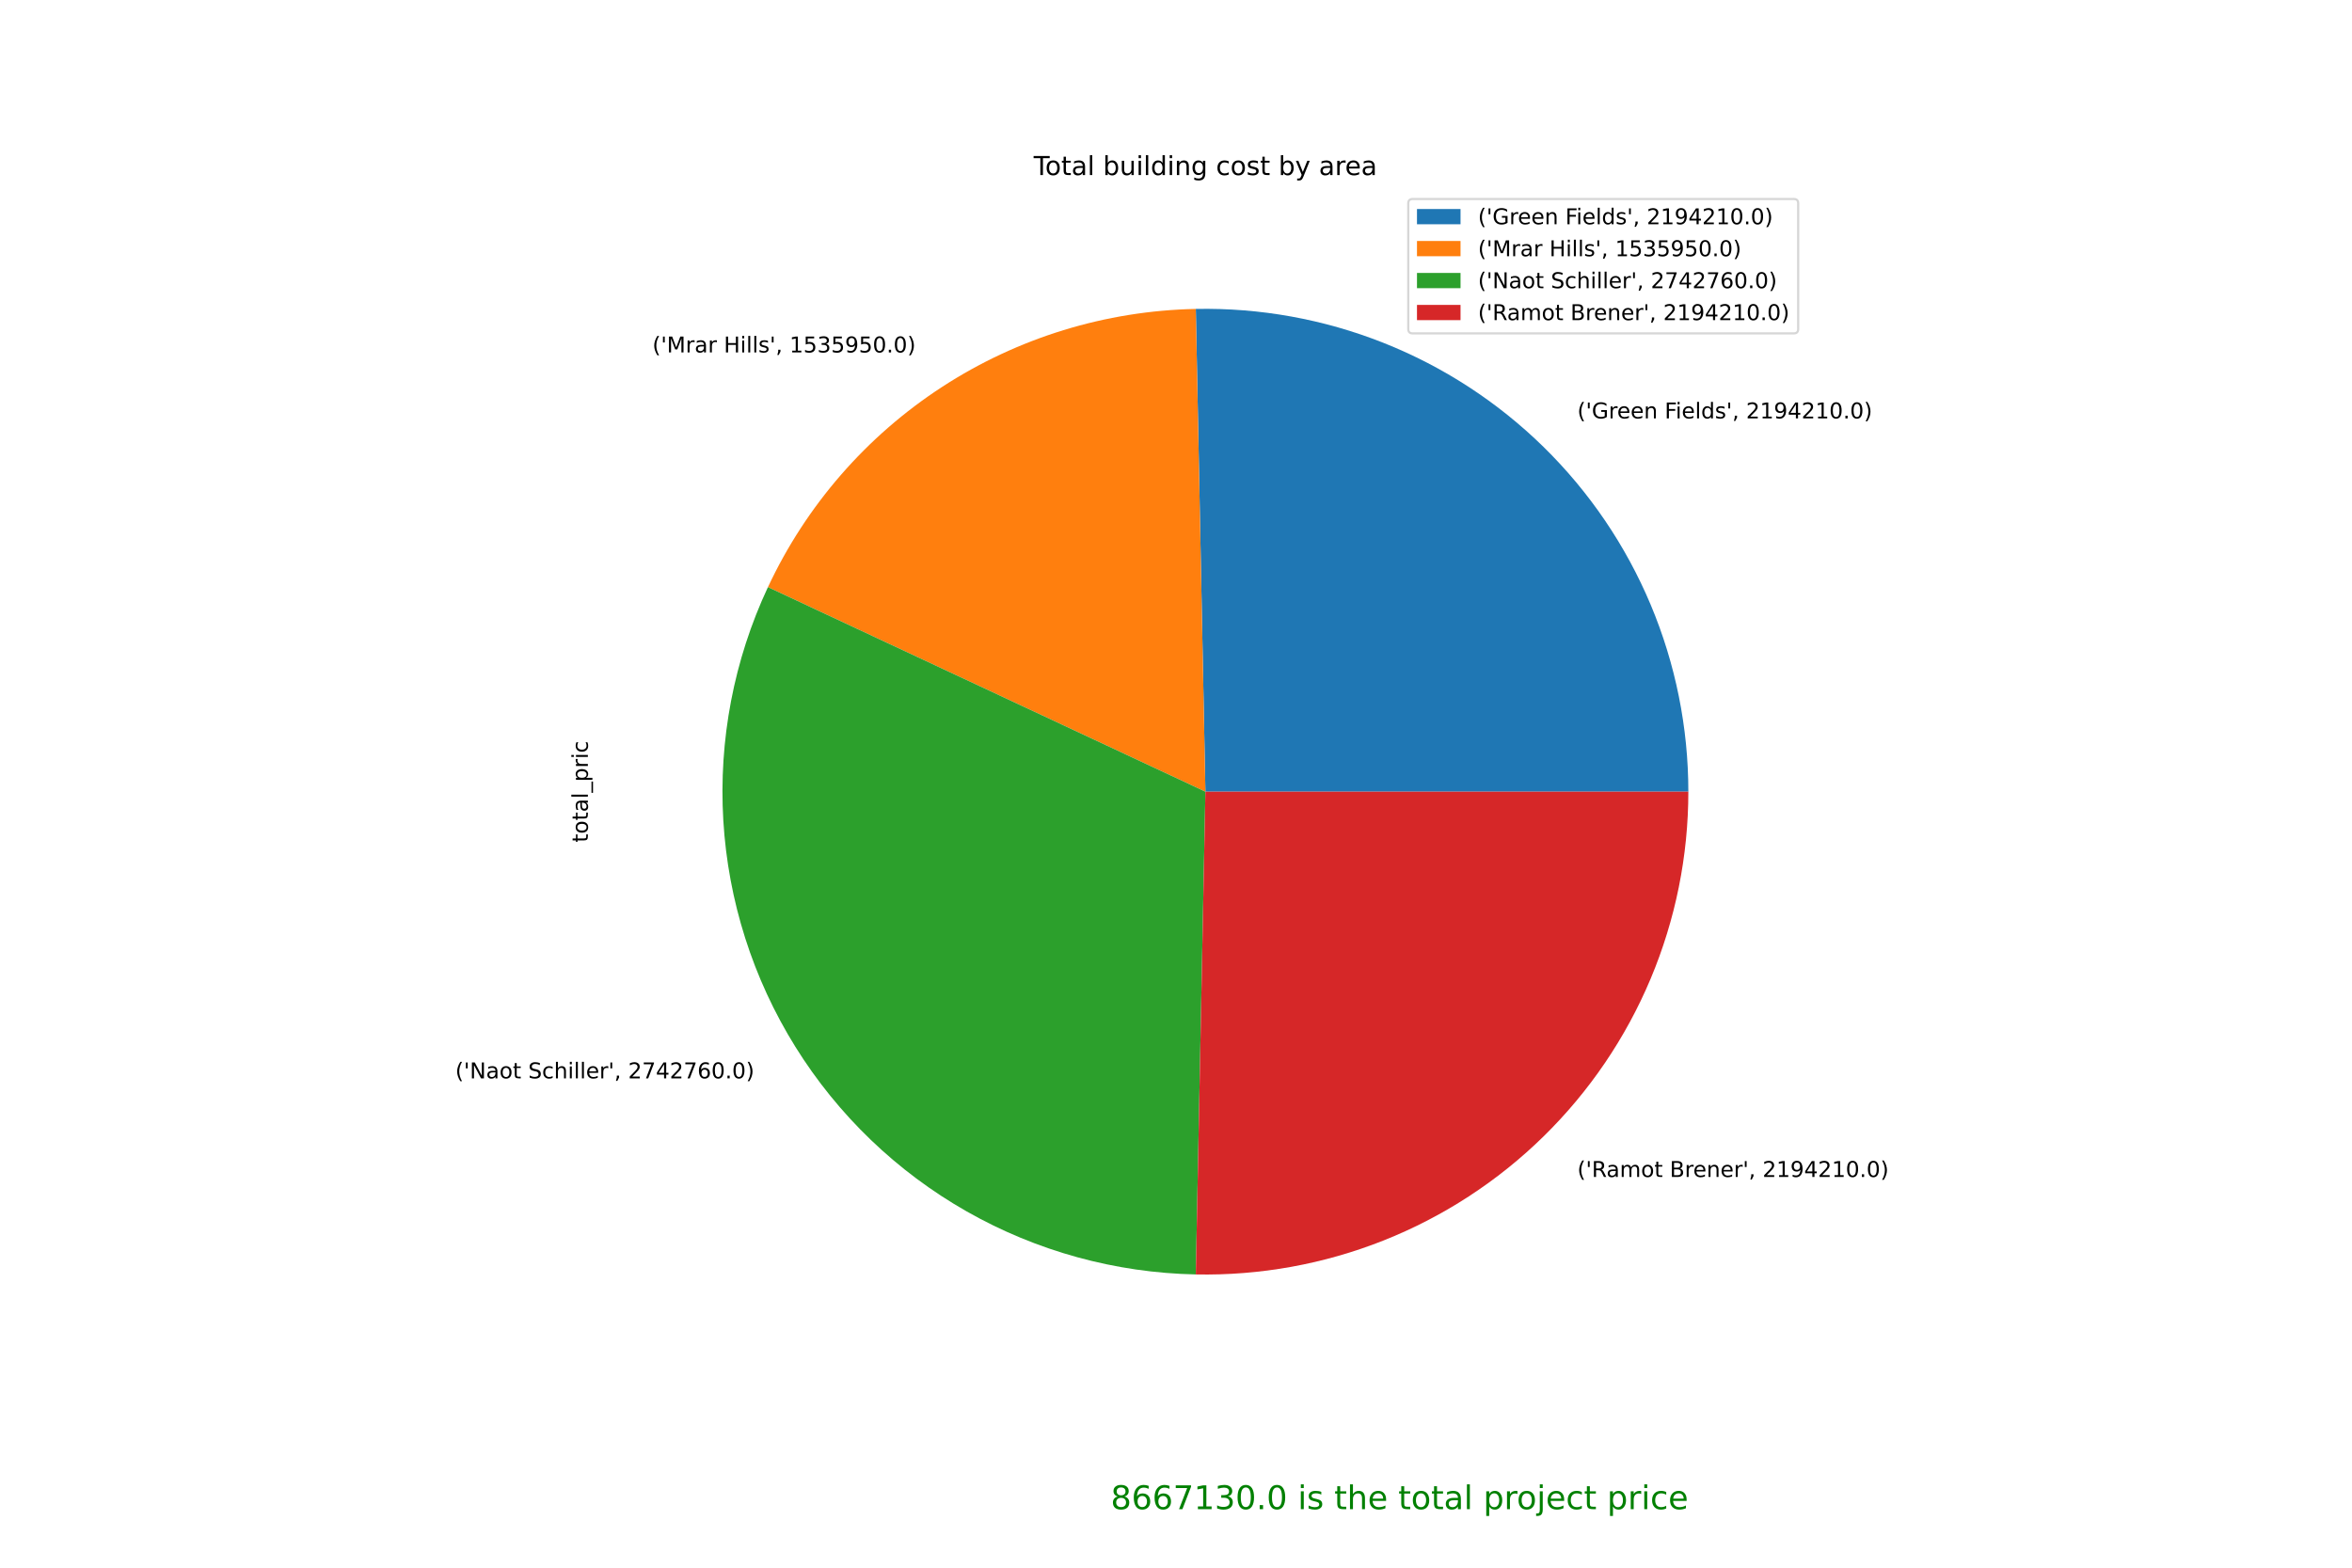<?xml version="1.0" encoding="utf-8" standalone="no"?>
<!DOCTYPE svg PUBLIC "-//W3C//DTD SVG 1.1//EN"
  "http://www.w3.org/Graphics/SVG/1.1/DTD/svg11.dtd">
<!-- Created with matplotlib (https://matplotlib.org/) -->
<svg height="720pt" version="1.1" viewBox="0 0 1080 720" width="1080pt" xmlns="http://www.w3.org/2000/svg" xmlns:xlink="http://www.w3.org/1999/xlink">
 <defs>
  <style type="text/css">*{stroke-linecap:butt;stroke-linejoin:round;}</style>
 </defs>
 <g id="figure_1">
  <g id="patch_1">
   <path d="M 0 720 
L 1080 720 
L 1080 0 
L 0 0 
z
" style="fill:#ffffff;"/>
  </g>
  <g id="axes_1">
   <g id="patch_2">
    <path d="M 775.26 363.6 
C 775.26 334.108 769.377 304.91 757.955 277.719 
C 746.534 250.528 729.802 225.887 708.741 205.241 
C 687.681 184.595 662.712 168.356 635.299 157.478 
C 607.887 146.599 578.577 141.297 549.091 141.884 
L 553.5 363.6 
L 775.26 363.6 
z
" style="fill:#1f77b4;"/>
   </g>
   <g id="patch_3">
    <path d="M 549.091 141.884 
C 507.681 142.707 467.319 155.116 432.597 177.697 
C 397.876 200.278 370.166 232.14 352.621 269.659 
L 553.5 363.6 
L 549.091 141.884 
z
" style="fill:#ff7f0e;"/>
   </g>
   <g id="patch_4">
    <path d="M 352.621 269.659 
C 336.975 303.114 329.933 339.954 332.134 376.821 
C 334.336 413.688 345.714 449.427 365.23 480.783 
C 384.746 512.138 411.789 538.127 443.895 556.381 
C 476.002 574.634 512.165 584.582 549.091 585.316 
L 553.5 363.6 
L 352.621 269.659 
z
" style="fill:#2ca02c;"/>
   </g>
   <g id="patch_5">
    <path d="M 549.091 585.316 
C 578.577 585.903 607.887 580.601 635.299 569.722 
C 662.712 558.844 687.681 542.605 708.741 521.959 
C 729.802 501.313 746.534 476.672 757.955 449.481 
C 769.377 422.29 775.26 393.092 775.26 363.6 
L 553.5 363.6 
L 549.091 585.316 
z
" style="fill:#d62728;"/>
   </g>
   <g id="matplotlib.axis_1"/>
   <g id="matplotlib.axis_2">
    <g id="text_1">
     <!-- total_pric -->
     <g transform="translate(269.942 386.901)rotate(-90)scale(0.1 -0.1)">
      <defs>
       <path d="M 18.312 70.219 
L 18.312 54.688 
L 36.812 54.688 
L 36.812 47.703 
L 18.312 47.703 
L 18.312 18.016 
Q 18.312 11.328 20.141 9.422 
Q 21.969 7.516 27.594 7.516 
L 36.812 7.516 
L 36.812 0 
L 27.594 0 
Q 17.188 0 13.234 3.875 
Q 9.281 7.766 9.281 18.016 
L 9.281 47.703 
L 2.688 47.703 
L 2.688 54.688 
L 9.281 54.688 
L 9.281 70.219 
z
" id="DejaVuSans-116"/>
       <path d="M 30.609 48.391 
Q 23.391 48.391 19.188 42.75 
Q 14.984 37.109 14.984 27.297 
Q 14.984 17.484 19.156 11.844 
Q 23.344 6.203 30.609 6.203 
Q 37.797 6.203 41.984 11.859 
Q 46.188 17.531 46.188 27.297 
Q 46.188 37.016 41.984 42.703 
Q 37.797 48.391 30.609 48.391 
z
M 30.609 56 
Q 42.328 56 49.016 48.375 
Q 55.719 40.766 55.719 27.297 
Q 55.719 13.875 49.016 6.219 
Q 42.328 -1.422 30.609 -1.422 
Q 18.844 -1.422 12.172 6.219 
Q 5.516 13.875 5.516 27.297 
Q 5.516 40.766 12.172 48.375 
Q 18.844 56 30.609 56 
z
" id="DejaVuSans-111"/>
       <path d="M 34.281 27.484 
Q 23.391 27.484 19.188 25 
Q 14.984 22.516 14.984 16.5 
Q 14.984 11.719 18.141 8.906 
Q 21.297 6.109 26.703 6.109 
Q 34.188 6.109 38.703 11.406 
Q 43.219 16.703 43.219 25.484 
L 43.219 27.484 
z
M 52.203 31.203 
L 52.203 0 
L 43.219 0 
L 43.219 8.297 
Q 40.141 3.328 35.547 0.953 
Q 30.953 -1.422 24.312 -1.422 
Q 15.922 -1.422 10.953 3.297 
Q 6 8.016 6 15.922 
Q 6 25.141 12.172 29.828 
Q 18.359 34.516 30.609 34.516 
L 43.219 34.516 
L 43.219 35.406 
Q 43.219 41.609 39.141 45 
Q 35.062 48.391 27.688 48.391 
Q 23 48.391 18.547 47.266 
Q 14.109 46.141 10.016 43.891 
L 10.016 52.203 
Q 14.938 54.109 19.578 55.047 
Q 24.219 56 28.609 56 
Q 40.484 56 46.344 49.844 
Q 52.203 43.703 52.203 31.203 
z
" id="DejaVuSans-97"/>
       <path d="M 9.422 75.984 
L 18.406 75.984 
L 18.406 0 
L 9.422 0 
z
" id="DejaVuSans-108"/>
       <path d="M 50.984 -16.609 
L 50.984 -23.578 
L -0.984 -23.578 
L -0.984 -16.609 
z
" id="DejaVuSans-95"/>
       <path d="M 18.109 8.203 
L 18.109 -20.797 
L 9.078 -20.797 
L 9.078 54.688 
L 18.109 54.688 
L 18.109 46.391 
Q 20.953 51.266 25.266 53.625 
Q 29.594 56 35.594 56 
Q 45.562 56 51.781 48.094 
Q 58.016 40.188 58.016 27.297 
Q 58.016 14.406 51.781 6.484 
Q 45.562 -1.422 35.594 -1.422 
Q 29.594 -1.422 25.266 0.953 
Q 20.953 3.328 18.109 8.203 
z
M 48.688 27.297 
Q 48.688 37.203 44.609 42.844 
Q 40.531 48.484 33.406 48.484 
Q 26.266 48.484 22.188 42.844 
Q 18.109 37.203 18.109 27.297 
Q 18.109 17.391 22.188 11.75 
Q 26.266 6.109 33.406 6.109 
Q 40.531 6.109 44.609 11.75 
Q 48.688 17.391 48.688 27.297 
z
" id="DejaVuSans-112"/>
       <path d="M 41.109 46.297 
Q 39.594 47.172 37.812 47.578 
Q 36.031 48 33.891 48 
Q 26.266 48 22.188 43.047 
Q 18.109 38.094 18.109 28.812 
L 18.109 0 
L 9.078 0 
L 9.078 54.688 
L 18.109 54.688 
L 18.109 46.188 
Q 20.953 51.172 25.484 53.578 
Q 30.031 56 36.531 56 
Q 37.453 56 38.578 55.875 
Q 39.703 55.766 41.062 55.516 
z
" id="DejaVuSans-114"/>
       <path d="M 9.422 54.688 
L 18.406 54.688 
L 18.406 0 
L 9.422 0 
z
M 9.422 75.984 
L 18.406 75.984 
L 18.406 64.594 
L 9.422 64.594 
z
" id="DejaVuSans-105"/>
       <path d="M 48.781 52.594 
L 48.781 44.188 
Q 44.969 46.297 41.141 47.344 
Q 37.312 48.391 33.406 48.391 
Q 24.656 48.391 19.812 42.844 
Q 14.984 37.312 14.984 27.297 
Q 14.984 17.281 19.812 11.734 
Q 24.656 6.203 33.406 6.203 
Q 37.312 6.203 41.141 7.25 
Q 44.969 8.297 48.781 10.406 
L 48.781 2.094 
Q 45.016 0.344 40.984 -0.531 
Q 36.969 -1.422 32.422 -1.422 
Q 20.062 -1.422 12.781 6.344 
Q 5.516 14.109 5.516 27.297 
Q 5.516 40.672 12.859 48.328 
Q 20.219 56 33.016 56 
Q 37.156 56 41.109 55.141 
Q 45.062 54.297 48.781 52.594 
z
" id="DejaVuSans-99"/>
      </defs>
      <use xlink:href="#DejaVuSans-116"/>
      <use x="39.209" xlink:href="#DejaVuSans-111"/>
      <use x="100.391" xlink:href="#DejaVuSans-116"/>
      <use x="139.6" xlink:href="#DejaVuSans-97"/>
      <use x="200.879" xlink:href="#DejaVuSans-108"/>
      <use x="228.662" xlink:href="#DejaVuSans-95"/>
      <use x="278.662" xlink:href="#DejaVuSans-112"/>
      <use x="342.139" xlink:href="#DejaVuSans-114"/>
      <use x="383.252" xlink:href="#DejaVuSans-105"/>
      <use x="411.035" xlink:href="#DejaVuSans-99"/>
     </g>
    </g>
   </g>
   <g id="text_2">
    <!-- ('Green Fields', 2194210.0) -->
    <g transform="translate(724.265 192.164)scale(0.1 -0.1)">
     <defs>
      <path d="M 31 75.875 
Q 24.469 64.656 21.281 53.656 
Q 18.109 42.672 18.109 31.391 
Q 18.109 20.125 21.312 9.062 
Q 24.516 -2 31 -13.188 
L 23.188 -13.188 
Q 15.875 -1.703 12.234 9.375 
Q 8.594 20.453 8.594 31.391 
Q 8.594 42.281 12.203 53.312 
Q 15.828 64.359 23.188 75.875 
z
" id="DejaVuSans-40"/>
      <path d="M 17.922 72.906 
L 17.922 45.797 
L 9.625 45.797 
L 9.625 72.906 
z
" id="DejaVuSans-39"/>
      <path d="M 59.516 10.406 
L 59.516 29.984 
L 43.406 29.984 
L 43.406 38.094 
L 69.281 38.094 
L 69.281 6.781 
Q 63.578 2.734 56.688 0.656 
Q 49.812 -1.422 42 -1.422 
Q 24.906 -1.422 15.25 8.562 
Q 5.609 18.562 5.609 36.375 
Q 5.609 54.25 15.25 64.234 
Q 24.906 74.219 42 74.219 
Q 49.125 74.219 55.547 72.453 
Q 61.969 70.703 67.391 67.281 
L 67.391 56.781 
Q 61.922 61.422 55.766 63.766 
Q 49.609 66.109 42.828 66.109 
Q 29.438 66.109 22.719 58.641 
Q 16.016 51.172 16.016 36.375 
Q 16.016 21.625 22.719 14.156 
Q 29.438 6.688 42.828 6.688 
Q 48.047 6.688 52.141 7.594 
Q 56.25 8.5 59.516 10.406 
z
" id="DejaVuSans-71"/>
      <path d="M 56.203 29.594 
L 56.203 25.203 
L 14.891 25.203 
Q 15.484 15.922 20.484 11.062 
Q 25.484 6.203 34.422 6.203 
Q 39.594 6.203 44.453 7.469 
Q 49.312 8.734 54.109 11.281 
L 54.109 2.781 
Q 49.266 0.734 44.188 -0.344 
Q 39.109 -1.422 33.891 -1.422 
Q 20.797 -1.422 13.156 6.188 
Q 5.516 13.812 5.516 26.812 
Q 5.516 40.234 12.766 48.109 
Q 20.016 56 32.328 56 
Q 43.359 56 49.781 48.891 
Q 56.203 41.797 56.203 29.594 
z
M 47.219 32.234 
Q 47.125 39.594 43.094 43.984 
Q 39.062 48.391 32.422 48.391 
Q 24.906 48.391 20.391 44.141 
Q 15.875 39.891 15.188 32.172 
z
" id="DejaVuSans-101"/>
      <path d="M 54.891 33.016 
L 54.891 0 
L 45.906 0 
L 45.906 32.719 
Q 45.906 40.484 42.875 44.328 
Q 39.844 48.188 33.797 48.188 
Q 26.516 48.188 22.312 43.547 
Q 18.109 38.922 18.109 30.906 
L 18.109 0 
L 9.078 0 
L 9.078 54.688 
L 18.109 54.688 
L 18.109 46.188 
Q 21.344 51.125 25.703 53.562 
Q 30.078 56 35.797 56 
Q 45.219 56 50.047 50.172 
Q 54.891 44.344 54.891 33.016 
z
" id="DejaVuSans-110"/>
      <path id="DejaVuSans-32"/>
      <path d="M 9.812 72.906 
L 51.703 72.906 
L 51.703 64.594 
L 19.672 64.594 
L 19.672 43.109 
L 48.578 43.109 
L 48.578 34.812 
L 19.672 34.812 
L 19.672 0 
L 9.812 0 
z
" id="DejaVuSans-70"/>
      <path d="M 45.406 46.391 
L 45.406 75.984 
L 54.391 75.984 
L 54.391 0 
L 45.406 0 
L 45.406 8.203 
Q 42.578 3.328 38.25 0.953 
Q 33.938 -1.422 27.875 -1.422 
Q 17.969 -1.422 11.734 6.484 
Q 5.516 14.406 5.516 27.297 
Q 5.516 40.188 11.734 48.094 
Q 17.969 56 27.875 56 
Q 33.938 56 38.25 53.625 
Q 42.578 51.266 45.406 46.391 
z
M 14.797 27.297 
Q 14.797 17.391 18.875 11.75 
Q 22.953 6.109 30.078 6.109 
Q 37.203 6.109 41.297 11.75 
Q 45.406 17.391 45.406 27.297 
Q 45.406 37.203 41.297 42.844 
Q 37.203 48.484 30.078 48.484 
Q 22.953 48.484 18.875 42.844 
Q 14.797 37.203 14.797 27.297 
z
" id="DejaVuSans-100"/>
      <path d="M 44.281 53.078 
L 44.281 44.578 
Q 40.484 46.531 36.375 47.5 
Q 32.281 48.484 27.875 48.484 
Q 21.188 48.484 17.844 46.438 
Q 14.5 44.391 14.5 40.281 
Q 14.5 37.156 16.891 35.375 
Q 19.281 33.594 26.516 31.984 
L 29.594 31.297 
Q 39.156 29.25 43.188 25.516 
Q 47.219 21.781 47.219 15.094 
Q 47.219 7.469 41.188 3.016 
Q 35.156 -1.422 24.609 -1.422 
Q 20.219 -1.422 15.453 -0.562 
Q 10.688 0.297 5.422 2 
L 5.422 11.281 
Q 10.406 8.688 15.234 7.391 
Q 20.062 6.109 24.812 6.109 
Q 31.156 6.109 34.562 8.281 
Q 37.984 10.453 37.984 14.406 
Q 37.984 18.062 35.516 20.016 
Q 33.062 21.969 24.703 23.781 
L 21.578 24.516 
Q 13.234 26.266 9.516 29.906 
Q 5.812 33.547 5.812 39.891 
Q 5.812 47.609 11.281 51.797 
Q 16.75 56 26.812 56 
Q 31.781 56 36.172 55.266 
Q 40.578 54.547 44.281 53.078 
z
" id="DejaVuSans-115"/>
      <path d="M 11.719 12.406 
L 22.016 12.406 
L 22.016 4 
L 14.016 -11.625 
L 7.719 -11.625 
L 11.719 4 
z
" id="DejaVuSans-44"/>
      <path d="M 19.188 8.297 
L 53.609 8.297 
L 53.609 0 
L 7.328 0 
L 7.328 8.297 
Q 12.938 14.109 22.625 23.891 
Q 32.328 33.688 34.812 36.531 
Q 39.547 41.844 41.422 45.531 
Q 43.312 49.219 43.312 52.781 
Q 43.312 58.594 39.234 62.25 
Q 35.156 65.922 28.609 65.922 
Q 23.969 65.922 18.812 64.312 
Q 13.672 62.703 7.812 59.422 
L 7.812 69.391 
Q 13.766 71.781 18.938 73 
Q 24.125 74.219 28.422 74.219 
Q 39.75 74.219 46.484 68.547 
Q 53.219 62.891 53.219 53.422 
Q 53.219 48.922 51.531 44.891 
Q 49.859 40.875 45.406 35.406 
Q 44.188 33.984 37.641 27.219 
Q 31.109 20.453 19.188 8.297 
z
" id="DejaVuSans-50"/>
      <path d="M 12.406 8.297 
L 28.516 8.297 
L 28.516 63.922 
L 10.984 60.406 
L 10.984 69.391 
L 28.422 72.906 
L 38.281 72.906 
L 38.281 8.297 
L 54.391 8.297 
L 54.391 0 
L 12.406 0 
z
" id="DejaVuSans-49"/>
      <path d="M 10.984 1.516 
L 10.984 10.5 
Q 14.703 8.734 18.5 7.812 
Q 22.312 6.891 25.984 6.891 
Q 35.75 6.891 40.891 13.453 
Q 46.047 20.016 46.781 33.406 
Q 43.953 29.203 39.594 26.953 
Q 35.25 24.703 29.984 24.703 
Q 19.047 24.703 12.672 31.312 
Q 6.297 37.938 6.297 49.422 
Q 6.297 60.641 12.938 67.422 
Q 19.578 74.219 30.609 74.219 
Q 43.266 74.219 49.922 64.516 
Q 56.594 54.828 56.594 36.375 
Q 56.594 19.141 48.406 8.859 
Q 40.234 -1.422 26.422 -1.422 
Q 22.703 -1.422 18.891 -0.688 
Q 15.094 0.047 10.984 1.516 
z
M 30.609 32.422 
Q 37.25 32.422 41.125 36.953 
Q 45.016 41.5 45.016 49.422 
Q 45.016 57.281 41.125 61.844 
Q 37.25 66.406 30.609 66.406 
Q 23.969 66.406 20.094 61.844 
Q 16.219 57.281 16.219 49.422 
Q 16.219 41.5 20.094 36.953 
Q 23.969 32.422 30.609 32.422 
z
" id="DejaVuSans-57"/>
      <path d="M 37.797 64.312 
L 12.891 25.391 
L 37.797 25.391 
z
M 35.203 72.906 
L 47.609 72.906 
L 47.609 25.391 
L 58.016 25.391 
L 58.016 17.188 
L 47.609 17.188 
L 47.609 0 
L 37.797 0 
L 37.797 17.188 
L 4.891 17.188 
L 4.891 26.703 
z
" id="DejaVuSans-52"/>
      <path d="M 31.781 66.406 
Q 24.172 66.406 20.328 58.906 
Q 16.5 51.422 16.5 36.375 
Q 16.5 21.391 20.328 13.891 
Q 24.172 6.391 31.781 6.391 
Q 39.453 6.391 43.281 13.891 
Q 47.125 21.391 47.125 36.375 
Q 47.125 51.422 43.281 58.906 
Q 39.453 66.406 31.781 66.406 
z
M 31.781 74.219 
Q 44.047 74.219 50.516 64.516 
Q 56.984 54.828 56.984 36.375 
Q 56.984 17.969 50.516 8.266 
Q 44.047 -1.422 31.781 -1.422 
Q 19.531 -1.422 13.062 8.266 
Q 6.594 17.969 6.594 36.375 
Q 6.594 54.828 13.062 64.516 
Q 19.531 74.219 31.781 74.219 
z
" id="DejaVuSans-48"/>
      <path d="M 10.688 12.406 
L 21 12.406 
L 21 0 
L 10.688 0 
z
" id="DejaVuSans-46"/>
      <path d="M 8.016 75.875 
L 15.828 75.875 
Q 23.141 64.359 26.781 53.312 
Q 30.422 42.281 30.422 31.391 
Q 30.422 20.453 26.781 9.375 
Q 23.141 -1.703 15.828 -13.188 
L 8.016 -13.188 
Q 14.5 -2 17.703 9.062 
Q 20.906 20.125 20.906 31.391 
Q 20.906 42.672 17.703 53.656 
Q 14.5 64.656 8.016 75.875 
z
" id="DejaVuSans-41"/>
     </defs>
     <use xlink:href="#DejaVuSans-40"/>
     <use x="39.014" xlink:href="#DejaVuSans-39"/>
     <use x="66.504" xlink:href="#DejaVuSans-71"/>
     <use x="143.994" xlink:href="#DejaVuSans-114"/>
     <use x="182.857" xlink:href="#DejaVuSans-101"/>
     <use x="244.381" xlink:href="#DejaVuSans-101"/>
     <use x="305.904" xlink:href="#DejaVuSans-110"/>
     <use x="369.283" xlink:href="#DejaVuSans-32"/>
     <use x="401.07" xlink:href="#DejaVuSans-70"/>
     <use x="451.34" xlink:href="#DejaVuSans-105"/>
     <use x="479.123" xlink:href="#DejaVuSans-101"/>
     <use x="540.646" xlink:href="#DejaVuSans-108"/>
     <use x="568.43" xlink:href="#DejaVuSans-100"/>
     <use x="631.906" xlink:href="#DejaVuSans-115"/>
     <use x="684.006" xlink:href="#DejaVuSans-39"/>
     <use x="711.496" xlink:href="#DejaVuSans-44"/>
     <use x="743.283" xlink:href="#DejaVuSans-32"/>
     <use x="775.07" xlink:href="#DejaVuSans-50"/>
     <use x="838.693" xlink:href="#DejaVuSans-49"/>
     <use x="902.316" xlink:href="#DejaVuSans-57"/>
     <use x="965.939" xlink:href="#DejaVuSans-52"/>
     <use x="1029.562" xlink:href="#DejaVuSans-50"/>
     <use x="1093.186" xlink:href="#DejaVuSans-49"/>
     <use x="1156.809" xlink:href="#DejaVuSans-48"/>
     <use x="1220.432" xlink:href="#DejaVuSans-46"/>
     <use x="1252.219" xlink:href="#DejaVuSans-48"/>
     <use x="1315.842" xlink:href="#DejaVuSans-41"/>
    </g>
   </g>
   <g id="text_3">
    <!-- ('Mrar Hills', 1535950.0) -->
    <g transform="translate(299.552 161.866)scale(0.1 -0.1)">
     <defs>
      <path d="M 9.812 72.906 
L 24.516 72.906 
L 43.109 23.297 
L 61.812 72.906 
L 76.516 72.906 
L 76.516 0 
L 66.891 0 
L 66.891 64.016 
L 48.094 14.016 
L 38.188 14.016 
L 19.391 64.016 
L 19.391 0 
L 9.812 0 
z
" id="DejaVuSans-77"/>
      <path d="M 9.812 72.906 
L 19.672 72.906 
L 19.672 43.016 
L 55.516 43.016 
L 55.516 72.906 
L 65.375 72.906 
L 65.375 0 
L 55.516 0 
L 55.516 34.719 
L 19.672 34.719 
L 19.672 0 
L 9.812 0 
z
" id="DejaVuSans-72"/>
      <path d="M 10.797 72.906 
L 49.516 72.906 
L 49.516 64.594 
L 19.828 64.594 
L 19.828 46.734 
Q 21.969 47.469 24.109 47.828 
Q 26.266 48.188 28.422 48.188 
Q 40.625 48.188 47.75 41.5 
Q 54.891 34.812 54.891 23.391 
Q 54.891 11.625 47.562 5.094 
Q 40.234 -1.422 26.906 -1.422 
Q 22.312 -1.422 17.547 -0.641 
Q 12.797 0.141 7.719 1.703 
L 7.719 11.625 
Q 12.109 9.234 16.797 8.062 
Q 21.484 6.891 26.703 6.891 
Q 35.156 6.891 40.078 11.328 
Q 45.016 15.766 45.016 23.391 
Q 45.016 31 40.078 35.438 
Q 35.156 39.891 26.703 39.891 
Q 22.75 39.891 18.812 39.016 
Q 14.891 38.141 10.797 36.281 
z
" id="DejaVuSans-53"/>
      <path d="M 40.578 39.312 
Q 47.656 37.797 51.625 33 
Q 55.609 28.219 55.609 21.188 
Q 55.609 10.406 48.188 4.484 
Q 40.766 -1.422 27.094 -1.422 
Q 22.516 -1.422 17.656 -0.516 
Q 12.797 0.391 7.625 2.203 
L 7.625 11.719 
Q 11.719 9.328 16.594 8.109 
Q 21.484 6.891 26.812 6.891 
Q 36.078 6.891 40.938 10.547 
Q 45.797 14.203 45.797 21.188 
Q 45.797 27.641 41.281 31.266 
Q 36.766 34.906 28.719 34.906 
L 20.219 34.906 
L 20.219 43.016 
L 29.109 43.016 
Q 36.375 43.016 40.234 45.922 
Q 44.094 48.828 44.094 54.297 
Q 44.094 59.906 40.109 62.906 
Q 36.141 65.922 28.719 65.922 
Q 24.656 65.922 20.016 65.031 
Q 15.375 64.156 9.812 62.312 
L 9.812 71.094 
Q 15.438 72.656 20.344 73.438 
Q 25.25 74.219 29.594 74.219 
Q 40.828 74.219 47.359 69.109 
Q 53.906 64.016 53.906 55.328 
Q 53.906 49.266 50.438 45.094 
Q 46.969 40.922 40.578 39.312 
z
" id="DejaVuSans-51"/>
     </defs>
     <use xlink:href="#DejaVuSans-40"/>
     <use x="39.014" xlink:href="#DejaVuSans-39"/>
     <use x="66.504" xlink:href="#DejaVuSans-77"/>
     <use x="152.783" xlink:href="#DejaVuSans-114"/>
     <use x="193.896" xlink:href="#DejaVuSans-97"/>
     <use x="255.176" xlink:href="#DejaVuSans-114"/>
     <use x="296.289" xlink:href="#DejaVuSans-32"/>
     <use x="328.076" xlink:href="#DejaVuSans-72"/>
     <use x="403.271" xlink:href="#DejaVuSans-105"/>
     <use x="431.055" xlink:href="#DejaVuSans-108"/>
     <use x="458.838" xlink:href="#DejaVuSans-108"/>
     <use x="486.621" xlink:href="#DejaVuSans-115"/>
     <use x="538.721" xlink:href="#DejaVuSans-39"/>
     <use x="566.211" xlink:href="#DejaVuSans-44"/>
     <use x="597.998" xlink:href="#DejaVuSans-32"/>
     <use x="629.785" xlink:href="#DejaVuSans-49"/>
     <use x="693.408" xlink:href="#DejaVuSans-53"/>
     <use x="757.031" xlink:href="#DejaVuSans-51"/>
     <use x="820.654" xlink:href="#DejaVuSans-53"/>
     <use x="884.277" xlink:href="#DejaVuSans-57"/>
     <use x="947.9" xlink:href="#DejaVuSans-53"/>
     <use x="1011.523" xlink:href="#DejaVuSans-48"/>
     <use x="1075.146" xlink:href="#DejaVuSans-46"/>
     <use x="1106.934" xlink:href="#DejaVuSans-48"/>
     <use x="1170.557" xlink:href="#DejaVuSans-41"/>
    </g>
   </g>
   <g id="text_4">
    <!-- ('Naot Schiller', 2742760.0) -->
    <g transform="translate(209.059 495.26)scale(0.1 -0.1)">
     <defs>
      <path d="M 9.812 72.906 
L 23.094 72.906 
L 55.422 11.922 
L 55.422 72.906 
L 64.984 72.906 
L 64.984 0 
L 51.703 0 
L 19.391 60.984 
L 19.391 0 
L 9.812 0 
z
" id="DejaVuSans-78"/>
      <path d="M 53.516 70.516 
L 53.516 60.891 
Q 47.906 63.578 42.922 64.891 
Q 37.938 66.219 33.297 66.219 
Q 25.25 66.219 20.875 63.094 
Q 16.5 59.969 16.5 54.203 
Q 16.5 49.359 19.406 46.891 
Q 22.312 44.438 30.422 42.922 
L 36.375 41.703 
Q 47.406 39.594 52.656 34.297 
Q 57.906 29 57.906 20.125 
Q 57.906 9.516 50.797 4.047 
Q 43.703 -1.422 29.984 -1.422 
Q 24.812 -1.422 18.969 -0.25 
Q 13.141 0.922 6.891 3.219 
L 6.891 13.375 
Q 12.891 10.016 18.656 8.297 
Q 24.422 6.594 29.984 6.594 
Q 38.422 6.594 43.016 9.906 
Q 47.609 13.234 47.609 19.391 
Q 47.609 24.75 44.312 27.781 
Q 41.016 30.812 33.5 32.328 
L 27.484 33.5 
Q 16.453 35.688 11.516 40.375 
Q 6.594 45.062 6.594 53.422 
Q 6.594 63.094 13.406 68.656 
Q 20.219 74.219 32.172 74.219 
Q 37.312 74.219 42.625 73.281 
Q 47.953 72.359 53.516 70.516 
z
" id="DejaVuSans-83"/>
      <path d="M 54.891 33.016 
L 54.891 0 
L 45.906 0 
L 45.906 32.719 
Q 45.906 40.484 42.875 44.328 
Q 39.844 48.188 33.797 48.188 
Q 26.516 48.188 22.312 43.547 
Q 18.109 38.922 18.109 30.906 
L 18.109 0 
L 9.078 0 
L 9.078 75.984 
L 18.109 75.984 
L 18.109 46.188 
Q 21.344 51.125 25.703 53.562 
Q 30.078 56 35.797 56 
Q 45.219 56 50.047 50.172 
Q 54.891 44.344 54.891 33.016 
z
" id="DejaVuSans-104"/>
      <path d="M 8.203 72.906 
L 55.078 72.906 
L 55.078 68.703 
L 28.609 0 
L 18.312 0 
L 43.219 64.594 
L 8.203 64.594 
z
" id="DejaVuSans-55"/>
      <path d="M 33.016 40.375 
Q 26.375 40.375 22.484 35.828 
Q 18.609 31.297 18.609 23.391 
Q 18.609 15.531 22.484 10.953 
Q 26.375 6.391 33.016 6.391 
Q 39.656 6.391 43.531 10.953 
Q 47.406 15.531 47.406 23.391 
Q 47.406 31.297 43.531 35.828 
Q 39.656 40.375 33.016 40.375 
z
M 52.594 71.297 
L 52.594 62.312 
Q 48.875 64.062 45.094 64.984 
Q 41.312 65.922 37.594 65.922 
Q 27.828 65.922 22.672 59.328 
Q 17.531 52.734 16.797 39.406 
Q 19.672 43.656 24.016 45.922 
Q 28.375 48.188 33.594 48.188 
Q 44.578 48.188 50.953 41.516 
Q 57.328 34.859 57.328 23.391 
Q 57.328 12.156 50.688 5.359 
Q 44.047 -1.422 33.016 -1.422 
Q 20.359 -1.422 13.672 8.266 
Q 6.984 17.969 6.984 36.375 
Q 6.984 53.656 15.188 63.938 
Q 23.391 74.219 37.203 74.219 
Q 40.922 74.219 44.703 73.484 
Q 48.484 72.75 52.594 71.297 
z
" id="DejaVuSans-54"/>
     </defs>
     <use xlink:href="#DejaVuSans-40"/>
     <use x="39.014" xlink:href="#DejaVuSans-39"/>
     <use x="66.504" xlink:href="#DejaVuSans-78"/>
     <use x="141.309" xlink:href="#DejaVuSans-97"/>
     <use x="202.588" xlink:href="#DejaVuSans-111"/>
     <use x="263.77" xlink:href="#DejaVuSans-116"/>
     <use x="302.979" xlink:href="#DejaVuSans-32"/>
     <use x="334.766" xlink:href="#DejaVuSans-83"/>
     <use x="398.242" xlink:href="#DejaVuSans-99"/>
     <use x="453.223" xlink:href="#DejaVuSans-104"/>
     <use x="516.602" xlink:href="#DejaVuSans-105"/>
     <use x="544.385" xlink:href="#DejaVuSans-108"/>
     <use x="572.168" xlink:href="#DejaVuSans-108"/>
     <use x="599.951" xlink:href="#DejaVuSans-101"/>
     <use x="661.475" xlink:href="#DejaVuSans-114"/>
     <use x="702.588" xlink:href="#DejaVuSans-39"/>
     <use x="730.078" xlink:href="#DejaVuSans-44"/>
     <use x="761.865" xlink:href="#DejaVuSans-32"/>
     <use x="793.652" xlink:href="#DejaVuSans-50"/>
     <use x="857.275" xlink:href="#DejaVuSans-55"/>
     <use x="920.898" xlink:href="#DejaVuSans-52"/>
     <use x="984.521" xlink:href="#DejaVuSans-50"/>
     <use x="1048.145" xlink:href="#DejaVuSans-55"/>
     <use x="1111.768" xlink:href="#DejaVuSans-54"/>
     <use x="1175.391" xlink:href="#DejaVuSans-48"/>
     <use x="1239.014" xlink:href="#DejaVuSans-46"/>
     <use x="1270.801" xlink:href="#DejaVuSans-48"/>
     <use x="1334.424" xlink:href="#DejaVuSans-41"/>
    </g>
   </g>
   <g id="text_5">
    <!-- ('Ramot Brener', 2194210.0) -->
    <g transform="translate(724.265 540.554)scale(0.1 -0.1)">
     <defs>
      <path d="M 44.391 34.188 
Q 47.562 33.109 50.562 29.594 
Q 53.562 26.078 56.594 19.922 
L 66.609 0 
L 56 0 
L 46.688 18.703 
Q 43.062 26.031 39.672 28.422 
Q 36.281 30.812 30.422 30.812 
L 19.672 30.812 
L 19.672 0 
L 9.812 0 
L 9.812 72.906 
L 32.078 72.906 
Q 44.578 72.906 50.734 67.672 
Q 56.891 62.453 56.891 51.906 
Q 56.891 45.016 53.688 40.469 
Q 50.484 35.938 44.391 34.188 
z
M 19.672 64.797 
L 19.672 38.922 
L 32.078 38.922 
Q 39.203 38.922 42.844 42.219 
Q 46.484 45.516 46.484 51.906 
Q 46.484 58.297 42.844 61.547 
Q 39.203 64.797 32.078 64.797 
z
" id="DejaVuSans-82"/>
      <path d="M 52 44.188 
Q 55.375 50.25 60.062 53.125 
Q 64.75 56 71.094 56 
Q 79.641 56 84.281 50.016 
Q 88.922 44.047 88.922 33.016 
L 88.922 0 
L 79.891 0 
L 79.891 32.719 
Q 79.891 40.578 77.094 44.375 
Q 74.312 48.188 68.609 48.188 
Q 61.625 48.188 57.562 43.547 
Q 53.516 38.922 53.516 30.906 
L 53.516 0 
L 44.484 0 
L 44.484 32.719 
Q 44.484 40.625 41.703 44.406 
Q 38.922 48.188 33.109 48.188 
Q 26.219 48.188 22.156 43.531 
Q 18.109 38.875 18.109 30.906 
L 18.109 0 
L 9.078 0 
L 9.078 54.688 
L 18.109 54.688 
L 18.109 46.188 
Q 21.188 51.219 25.484 53.609 
Q 29.781 56 35.688 56 
Q 41.656 56 45.828 52.969 
Q 50 49.953 52 44.188 
z
" id="DejaVuSans-109"/>
      <path d="M 19.672 34.812 
L 19.672 8.109 
L 35.5 8.109 
Q 43.453 8.109 47.281 11.406 
Q 51.125 14.703 51.125 21.484 
Q 51.125 28.328 47.281 31.562 
Q 43.453 34.812 35.5 34.812 
z
M 19.672 64.797 
L 19.672 42.828 
L 34.281 42.828 
Q 41.5 42.828 45.031 45.531 
Q 48.578 48.25 48.578 53.812 
Q 48.578 59.328 45.031 62.062 
Q 41.5 64.797 34.281 64.797 
z
M 9.812 72.906 
L 35.016 72.906 
Q 46.297 72.906 52.391 68.219 
Q 58.5 63.531 58.5 54.891 
Q 58.5 48.188 55.375 44.234 
Q 52.25 40.281 46.188 39.312 
Q 53.469 37.75 57.5 32.781 
Q 61.531 27.828 61.531 20.406 
Q 61.531 10.641 54.891 5.312 
Q 48.25 0 35.984 0 
L 9.812 0 
z
" id="DejaVuSans-66"/>
     </defs>
     <use xlink:href="#DejaVuSans-40"/>
     <use x="39.014" xlink:href="#DejaVuSans-39"/>
     <use x="66.504" xlink:href="#DejaVuSans-82"/>
     <use x="133.736" xlink:href="#DejaVuSans-97"/>
     <use x="195.016" xlink:href="#DejaVuSans-109"/>
     <use x="292.428" xlink:href="#DejaVuSans-111"/>
     <use x="353.609" xlink:href="#DejaVuSans-116"/>
     <use x="392.818" xlink:href="#DejaVuSans-32"/>
     <use x="424.605" xlink:href="#DejaVuSans-66"/>
     <use x="493.209" xlink:href="#DejaVuSans-114"/>
     <use x="532.072" xlink:href="#DejaVuSans-101"/>
     <use x="593.596" xlink:href="#DejaVuSans-110"/>
     <use x="656.975" xlink:href="#DejaVuSans-101"/>
     <use x="718.498" xlink:href="#DejaVuSans-114"/>
     <use x="759.611" xlink:href="#DejaVuSans-39"/>
     <use x="787.102" xlink:href="#DejaVuSans-44"/>
     <use x="818.889" xlink:href="#DejaVuSans-32"/>
     <use x="850.676" xlink:href="#DejaVuSans-50"/>
     <use x="914.299" xlink:href="#DejaVuSans-49"/>
     <use x="977.922" xlink:href="#DejaVuSans-57"/>
     <use x="1041.545" xlink:href="#DejaVuSans-52"/>
     <use x="1105.168" xlink:href="#DejaVuSans-50"/>
     <use x="1168.791" xlink:href="#DejaVuSans-49"/>
     <use x="1232.414" xlink:href="#DejaVuSans-48"/>
     <use x="1296.037" xlink:href="#DejaVuSans-46"/>
     <use x="1327.824" xlink:href="#DejaVuSans-48"/>
     <use x="1391.447" xlink:href="#DejaVuSans-41"/>
    </g>
   </g>
   <g id="text_6">
    <!-- 8667130.0 is the total project price -->
    <g style="fill:#008000;" transform="translate(510.022 693.12)scale(0.15 -0.15)">
     <defs>
      <path d="M 31.781 34.625 
Q 24.75 34.625 20.719 30.859 
Q 16.703 27.094 16.703 20.516 
Q 16.703 13.922 20.719 10.156 
Q 24.75 6.391 31.781 6.391 
Q 38.812 6.391 42.859 10.172 
Q 46.922 13.969 46.922 20.516 
Q 46.922 27.094 42.891 30.859 
Q 38.875 34.625 31.781 34.625 
z
M 21.922 38.812 
Q 15.578 40.375 12.031 44.719 
Q 8.5 49.078 8.5 55.328 
Q 8.5 64.062 14.719 69.141 
Q 20.953 74.219 31.781 74.219 
Q 42.672 74.219 48.875 69.141 
Q 55.078 64.062 55.078 55.328 
Q 55.078 49.078 51.531 44.719 
Q 48 40.375 41.703 38.812 
Q 48.828 37.156 52.797 32.312 
Q 56.781 27.484 56.781 20.516 
Q 56.781 9.906 50.312 4.234 
Q 43.844 -1.422 31.781 -1.422 
Q 19.734 -1.422 13.25 4.234 
Q 6.781 9.906 6.781 20.516 
Q 6.781 27.484 10.781 32.312 
Q 14.797 37.156 21.922 38.812 
z
M 18.312 54.391 
Q 18.312 48.734 21.844 45.562 
Q 25.391 42.391 31.781 42.391 
Q 38.141 42.391 41.719 45.562 
Q 45.312 48.734 45.312 54.391 
Q 45.312 60.062 41.719 63.234 
Q 38.141 66.406 31.781 66.406 
Q 25.391 66.406 21.844 63.234 
Q 18.312 60.062 18.312 54.391 
z
" id="DejaVuSans-56"/>
      <path d="M 9.422 54.688 
L 18.406 54.688 
L 18.406 -0.984 
Q 18.406 -11.422 14.422 -16.109 
Q 10.453 -20.797 1.609 -20.797 
L -1.812 -20.797 
L -1.812 -13.188 
L 0.594 -13.188 
Q 5.719 -13.188 7.562 -10.812 
Q 9.422 -8.453 9.422 -0.984 
z
M 9.422 75.984 
L 18.406 75.984 
L 18.406 64.594 
L 9.422 64.594 
z
" id="DejaVuSans-106"/>
     </defs>
     <use xlink:href="#DejaVuSans-56"/>
     <use x="63.623" xlink:href="#DejaVuSans-54"/>
     <use x="127.246" xlink:href="#DejaVuSans-54"/>
     <use x="190.869" xlink:href="#DejaVuSans-55"/>
     <use x="254.492" xlink:href="#DejaVuSans-49"/>
     <use x="318.115" xlink:href="#DejaVuSans-51"/>
     <use x="381.738" xlink:href="#DejaVuSans-48"/>
     <use x="445.361" xlink:href="#DejaVuSans-46"/>
     <use x="477.148" xlink:href="#DejaVuSans-48"/>
     <use x="540.771" xlink:href="#DejaVuSans-32"/>
     <use x="572.559" xlink:href="#DejaVuSans-105"/>
     <use x="600.342" xlink:href="#DejaVuSans-115"/>
     <use x="652.441" xlink:href="#DejaVuSans-32"/>
     <use x="684.229" xlink:href="#DejaVuSans-116"/>
     <use x="723.438" xlink:href="#DejaVuSans-104"/>
     <use x="786.816" xlink:href="#DejaVuSans-101"/>
     <use x="848.34" xlink:href="#DejaVuSans-32"/>
     <use x="880.127" xlink:href="#DejaVuSans-116"/>
     <use x="919.336" xlink:href="#DejaVuSans-111"/>
     <use x="980.518" xlink:href="#DejaVuSans-116"/>
     <use x="1019.727" xlink:href="#DejaVuSans-97"/>
     <use x="1081.006" xlink:href="#DejaVuSans-108"/>
     <use x="1108.789" xlink:href="#DejaVuSans-32"/>
     <use x="1140.576" xlink:href="#DejaVuSans-112"/>
     <use x="1204.053" xlink:href="#DejaVuSans-114"/>
     <use x="1242.916" xlink:href="#DejaVuSans-111"/>
     <use x="1304.098" xlink:href="#DejaVuSans-106"/>
     <use x="1331.881" xlink:href="#DejaVuSans-101"/>
     <use x="1393.404" xlink:href="#DejaVuSans-99"/>
     <use x="1448.385" xlink:href="#DejaVuSans-116"/>
     <use x="1487.594" xlink:href="#DejaVuSans-32"/>
     <use x="1519.381" xlink:href="#DejaVuSans-112"/>
     <use x="1582.857" xlink:href="#DejaVuSans-114"/>
     <use x="1623.971" xlink:href="#DejaVuSans-105"/>
     <use x="1651.754" xlink:href="#DejaVuSans-99"/>
     <use x="1706.734" xlink:href="#DejaVuSans-101"/>
    </g>
   </g>
   <g id="text_7">
    <!-- Total building cost by area -->
    <g transform="translate(474.642 80.4)scale(0.12 -0.12)">
     <defs>
      <path d="M -0.297 72.906 
L 61.375 72.906 
L 61.375 64.594 
L 35.5 64.594 
L 35.5 0 
L 25.594 0 
L 25.594 64.594 
L -0.297 64.594 
z
" id="DejaVuSans-84"/>
      <path d="M 48.688 27.297 
Q 48.688 37.203 44.609 42.844 
Q 40.531 48.484 33.406 48.484 
Q 26.266 48.484 22.188 42.844 
Q 18.109 37.203 18.109 27.297 
Q 18.109 17.391 22.188 11.75 
Q 26.266 6.109 33.406 6.109 
Q 40.531 6.109 44.609 11.75 
Q 48.688 17.391 48.688 27.297 
z
M 18.109 46.391 
Q 20.953 51.266 25.266 53.625 
Q 29.594 56 35.594 56 
Q 45.562 56 51.781 48.094 
Q 58.016 40.188 58.016 27.297 
Q 58.016 14.406 51.781 6.484 
Q 45.562 -1.422 35.594 -1.422 
Q 29.594 -1.422 25.266 0.953 
Q 20.953 3.328 18.109 8.203 
L 18.109 0 
L 9.078 0 
L 9.078 75.984 
L 18.109 75.984 
z
" id="DejaVuSans-98"/>
      <path d="M 8.5 21.578 
L 8.5 54.688 
L 17.484 54.688 
L 17.484 21.922 
Q 17.484 14.156 20.5 10.266 
Q 23.531 6.391 29.594 6.391 
Q 36.859 6.391 41.078 11.031 
Q 45.312 15.672 45.312 23.688 
L 45.312 54.688 
L 54.297 54.688 
L 54.297 0 
L 45.312 0 
L 45.312 8.406 
Q 42.047 3.422 37.719 1 
Q 33.406 -1.422 27.688 -1.422 
Q 18.266 -1.422 13.375 4.438 
Q 8.5 10.297 8.5 21.578 
z
M 31.109 56 
z
" id="DejaVuSans-117"/>
      <path d="M 45.406 27.984 
Q 45.406 37.75 41.375 43.109 
Q 37.359 48.484 30.078 48.484 
Q 22.859 48.484 18.828 43.109 
Q 14.797 37.75 14.797 27.984 
Q 14.797 18.266 18.828 12.891 
Q 22.859 7.516 30.078 7.516 
Q 37.359 7.516 41.375 12.891 
Q 45.406 18.266 45.406 27.984 
z
M 54.391 6.781 
Q 54.391 -7.172 48.188 -13.984 
Q 42 -20.797 29.203 -20.797 
Q 24.469 -20.797 20.266 -20.094 
Q 16.062 -19.391 12.109 -17.922 
L 12.109 -9.188 
Q 16.062 -11.328 19.922 -12.344 
Q 23.781 -13.375 27.781 -13.375 
Q 36.625 -13.375 41.016 -8.766 
Q 45.406 -4.156 45.406 5.172 
L 45.406 9.625 
Q 42.625 4.781 38.281 2.391 
Q 33.938 0 27.875 0 
Q 17.828 0 11.672 7.656 
Q 5.516 15.328 5.516 27.984 
Q 5.516 40.672 11.672 48.328 
Q 17.828 56 27.875 56 
Q 33.938 56 38.281 53.609 
Q 42.625 51.219 45.406 46.391 
L 45.406 54.688 
L 54.391 54.688 
z
" id="DejaVuSans-103"/>
      <path d="M 32.172 -5.078 
Q 28.375 -14.844 24.75 -17.812 
Q 21.141 -20.797 15.094 -20.797 
L 7.906 -20.797 
L 7.906 -13.281 
L 13.188 -13.281 
Q 16.891 -13.281 18.938 -11.516 
Q 21 -9.766 23.484 -3.219 
L 25.094 0.875 
L 2.984 54.688 
L 12.5 54.688 
L 29.594 11.922 
L 46.688 54.688 
L 56.203 54.688 
z
" id="DejaVuSans-121"/>
     </defs>
     <use xlink:href="#DejaVuSans-84"/>
     <use x="44.084" xlink:href="#DejaVuSans-111"/>
     <use x="105.266" xlink:href="#DejaVuSans-116"/>
     <use x="144.475" xlink:href="#DejaVuSans-97"/>
     <use x="205.754" xlink:href="#DejaVuSans-108"/>
     <use x="233.537" xlink:href="#DejaVuSans-32"/>
     <use x="265.324" xlink:href="#DejaVuSans-98"/>
     <use x="328.801" xlink:href="#DejaVuSans-117"/>
     <use x="392.18" xlink:href="#DejaVuSans-105"/>
     <use x="419.963" xlink:href="#DejaVuSans-108"/>
     <use x="447.746" xlink:href="#DejaVuSans-100"/>
     <use x="511.223" xlink:href="#DejaVuSans-105"/>
     <use x="539.006" xlink:href="#DejaVuSans-110"/>
     <use x="602.385" xlink:href="#DejaVuSans-103"/>
     <use x="665.861" xlink:href="#DejaVuSans-32"/>
     <use x="697.648" xlink:href="#DejaVuSans-99"/>
     <use x="752.629" xlink:href="#DejaVuSans-111"/>
     <use x="813.811" xlink:href="#DejaVuSans-115"/>
     <use x="865.91" xlink:href="#DejaVuSans-116"/>
     <use x="905.119" xlink:href="#DejaVuSans-32"/>
     <use x="936.906" xlink:href="#DejaVuSans-98"/>
     <use x="1000.383" xlink:href="#DejaVuSans-121"/>
     <use x="1059.562" xlink:href="#DejaVuSans-32"/>
     <use x="1091.35" xlink:href="#DejaVuSans-97"/>
     <use x="1152.629" xlink:href="#DejaVuSans-114"/>
     <use x="1191.492" xlink:href="#DejaVuSans-101"/>
     <use x="1253.016" xlink:href="#DejaVuSans-97"/>
    </g>
   </g>
   <g id="legend_1">
    <g id="patch_6">
     <path d="M 648.655 153.113 
L 823.7 153.113 
Q 825.7 153.113 825.7 151.113 
L 825.7 93.4 
Q 825.7 91.4 823.7 91.4 
L 648.655 91.4 
Q 646.655 91.4 646.655 93.4 
L 646.655 151.113 
Q 646.655 153.113 648.655 153.113 
z
" style="fill:#ffffff;opacity:0.8;stroke:#cccccc;stroke-linejoin:miter;"/>
    </g>
    <g id="patch_7">
     <path d="M 650.655 102.998 
L 670.655 102.998 
L 670.655 95.998 
L 650.655 95.998 
z
" style="fill:#1f77b4;"/>
    </g>
    <g id="text_8">
     <!-- ('Green Fields', 2194210.0) -->
     <g transform="translate(678.655 102.998)scale(0.1 -0.1)">
      <use xlink:href="#DejaVuSans-40"/>
      <use x="39.014" xlink:href="#DejaVuSans-39"/>
      <use x="66.504" xlink:href="#DejaVuSans-71"/>
      <use x="143.994" xlink:href="#DejaVuSans-114"/>
      <use x="182.857" xlink:href="#DejaVuSans-101"/>
      <use x="244.381" xlink:href="#DejaVuSans-101"/>
      <use x="305.904" xlink:href="#DejaVuSans-110"/>
      <use x="369.283" xlink:href="#DejaVuSans-32"/>
      <use x="401.07" xlink:href="#DejaVuSans-70"/>
      <use x="451.34" xlink:href="#DejaVuSans-105"/>
      <use x="479.123" xlink:href="#DejaVuSans-101"/>
      <use x="540.646" xlink:href="#DejaVuSans-108"/>
      <use x="568.43" xlink:href="#DejaVuSans-100"/>
      <use x="631.906" xlink:href="#DejaVuSans-115"/>
      <use x="684.006" xlink:href="#DejaVuSans-39"/>
      <use x="711.496" xlink:href="#DejaVuSans-44"/>
      <use x="743.283" xlink:href="#DejaVuSans-32"/>
      <use x="775.07" xlink:href="#DejaVuSans-50"/>
      <use x="838.693" xlink:href="#DejaVuSans-49"/>
      <use x="902.316" xlink:href="#DejaVuSans-57"/>
      <use x="965.939" xlink:href="#DejaVuSans-52"/>
      <use x="1029.562" xlink:href="#DejaVuSans-50"/>
      <use x="1093.186" xlink:href="#DejaVuSans-49"/>
      <use x="1156.809" xlink:href="#DejaVuSans-48"/>
      <use x="1220.432" xlink:href="#DejaVuSans-46"/>
      <use x="1252.219" xlink:href="#DejaVuSans-48"/>
      <use x="1315.842" xlink:href="#DejaVuSans-41"/>
     </g>
    </g>
    <g id="patch_8">
     <path d="M 650.655 117.677 
L 670.655 117.677 
L 670.655 110.677 
L 650.655 110.677 
z
" style="fill:#ff7f0e;"/>
    </g>
    <g id="text_9">
     <!-- ('Mrar Hills', 1535950.0) -->
     <g transform="translate(678.655 117.677)scale(0.1 -0.1)">
      <use xlink:href="#DejaVuSans-40"/>
      <use x="39.014" xlink:href="#DejaVuSans-39"/>
      <use x="66.504" xlink:href="#DejaVuSans-77"/>
      <use x="152.783" xlink:href="#DejaVuSans-114"/>
      <use x="193.896" xlink:href="#DejaVuSans-97"/>
      <use x="255.176" xlink:href="#DejaVuSans-114"/>
      <use x="296.289" xlink:href="#DejaVuSans-32"/>
      <use x="328.076" xlink:href="#DejaVuSans-72"/>
      <use x="403.271" xlink:href="#DejaVuSans-105"/>
      <use x="431.055" xlink:href="#DejaVuSans-108"/>
      <use x="458.838" xlink:href="#DejaVuSans-108"/>
      <use x="486.621" xlink:href="#DejaVuSans-115"/>
      <use x="538.721" xlink:href="#DejaVuSans-39"/>
      <use x="566.211" xlink:href="#DejaVuSans-44"/>
      <use x="597.998" xlink:href="#DejaVuSans-32"/>
      <use x="629.785" xlink:href="#DejaVuSans-49"/>
      <use x="693.408" xlink:href="#DejaVuSans-53"/>
      <use x="757.031" xlink:href="#DejaVuSans-51"/>
      <use x="820.654" xlink:href="#DejaVuSans-53"/>
      <use x="884.277" xlink:href="#DejaVuSans-57"/>
      <use x="947.9" xlink:href="#DejaVuSans-53"/>
      <use x="1011.523" xlink:href="#DejaVuSans-48"/>
      <use x="1075.146" xlink:href="#DejaVuSans-46"/>
      <use x="1106.934" xlink:href="#DejaVuSans-48"/>
      <use x="1170.557" xlink:href="#DejaVuSans-41"/>
     </g>
    </g>
    <g id="patch_9">
     <path d="M 650.655 132.355 
L 670.655 132.355 
L 670.655 125.355 
L 650.655 125.355 
z
" style="fill:#2ca02c;"/>
    </g>
    <g id="text_10">
     <!-- ('Naot Schiller', 2742760.0) -->
     <g transform="translate(678.655 132.355)scale(0.1 -0.1)">
      <use xlink:href="#DejaVuSans-40"/>
      <use x="39.014" xlink:href="#DejaVuSans-39"/>
      <use x="66.504" xlink:href="#DejaVuSans-78"/>
      <use x="141.309" xlink:href="#DejaVuSans-97"/>
      <use x="202.588" xlink:href="#DejaVuSans-111"/>
      <use x="263.77" xlink:href="#DejaVuSans-116"/>
      <use x="302.979" xlink:href="#DejaVuSans-32"/>
      <use x="334.766" xlink:href="#DejaVuSans-83"/>
      <use x="398.242" xlink:href="#DejaVuSans-99"/>
      <use x="453.223" xlink:href="#DejaVuSans-104"/>
      <use x="516.602" xlink:href="#DejaVuSans-105"/>
      <use x="544.385" xlink:href="#DejaVuSans-108"/>
      <use x="572.168" xlink:href="#DejaVuSans-108"/>
      <use x="599.951" xlink:href="#DejaVuSans-101"/>
      <use x="661.475" xlink:href="#DejaVuSans-114"/>
      <use x="702.588" xlink:href="#DejaVuSans-39"/>
      <use x="730.078" xlink:href="#DejaVuSans-44"/>
      <use x="761.865" xlink:href="#DejaVuSans-32"/>
      <use x="793.652" xlink:href="#DejaVuSans-50"/>
      <use x="857.275" xlink:href="#DejaVuSans-55"/>
      <use x="920.898" xlink:href="#DejaVuSans-52"/>
      <use x="984.521" xlink:href="#DejaVuSans-50"/>
      <use x="1048.145" xlink:href="#DejaVuSans-55"/>
      <use x="1111.768" xlink:href="#DejaVuSans-54"/>
      <use x="1175.391" xlink:href="#DejaVuSans-48"/>
      <use x="1239.014" xlink:href="#DejaVuSans-46"/>
      <use x="1270.801" xlink:href="#DejaVuSans-48"/>
      <use x="1334.424" xlink:href="#DejaVuSans-41"/>
     </g>
    </g>
    <g id="patch_10">
     <path d="M 650.655 147.033 
L 670.655 147.033 
L 670.655 140.033 
L 650.655 140.033 
z
" style="fill:#d62728;"/>
    </g>
    <g id="text_11">
     <!-- ('Ramot Brener', 2194210.0) -->
     <g transform="translate(678.655 147.033)scale(0.1 -0.1)">
      <use xlink:href="#DejaVuSans-40"/>
      <use x="39.014" xlink:href="#DejaVuSans-39"/>
      <use x="66.504" xlink:href="#DejaVuSans-82"/>
      <use x="133.736" xlink:href="#DejaVuSans-97"/>
      <use x="195.016" xlink:href="#DejaVuSans-109"/>
      <use x="292.428" xlink:href="#DejaVuSans-111"/>
      <use x="353.609" xlink:href="#DejaVuSans-116"/>
      <use x="392.818" xlink:href="#DejaVuSans-32"/>
      <use x="424.605" xlink:href="#DejaVuSans-66"/>
      <use x="493.209" xlink:href="#DejaVuSans-114"/>
      <use x="532.072" xlink:href="#DejaVuSans-101"/>
      <use x="593.596" xlink:href="#DejaVuSans-110"/>
      <use x="656.975" xlink:href="#DejaVuSans-101"/>
      <use x="718.498" xlink:href="#DejaVuSans-114"/>
      <use x="759.611" xlink:href="#DejaVuSans-39"/>
      <use x="787.102" xlink:href="#DejaVuSans-44"/>
      <use x="818.889" xlink:href="#DejaVuSans-32"/>
      <use x="850.676" xlink:href="#DejaVuSans-50"/>
      <use x="914.299" xlink:href="#DejaVuSans-49"/>
      <use x="977.922" xlink:href="#DejaVuSans-57"/>
      <use x="1041.545" xlink:href="#DejaVuSans-52"/>
      <use x="1105.168" xlink:href="#DejaVuSans-50"/>
      <use x="1168.791" xlink:href="#DejaVuSans-49"/>
      <use x="1232.414" xlink:href="#DejaVuSans-48"/>
      <use x="1296.037" xlink:href="#DejaVuSans-46"/>
      <use x="1327.824" xlink:href="#DejaVuSans-48"/>
      <use x="1391.447" xlink:href="#DejaVuSans-41"/>
     </g>
    </g>
   </g>
  </g>
 </g>
</svg>
